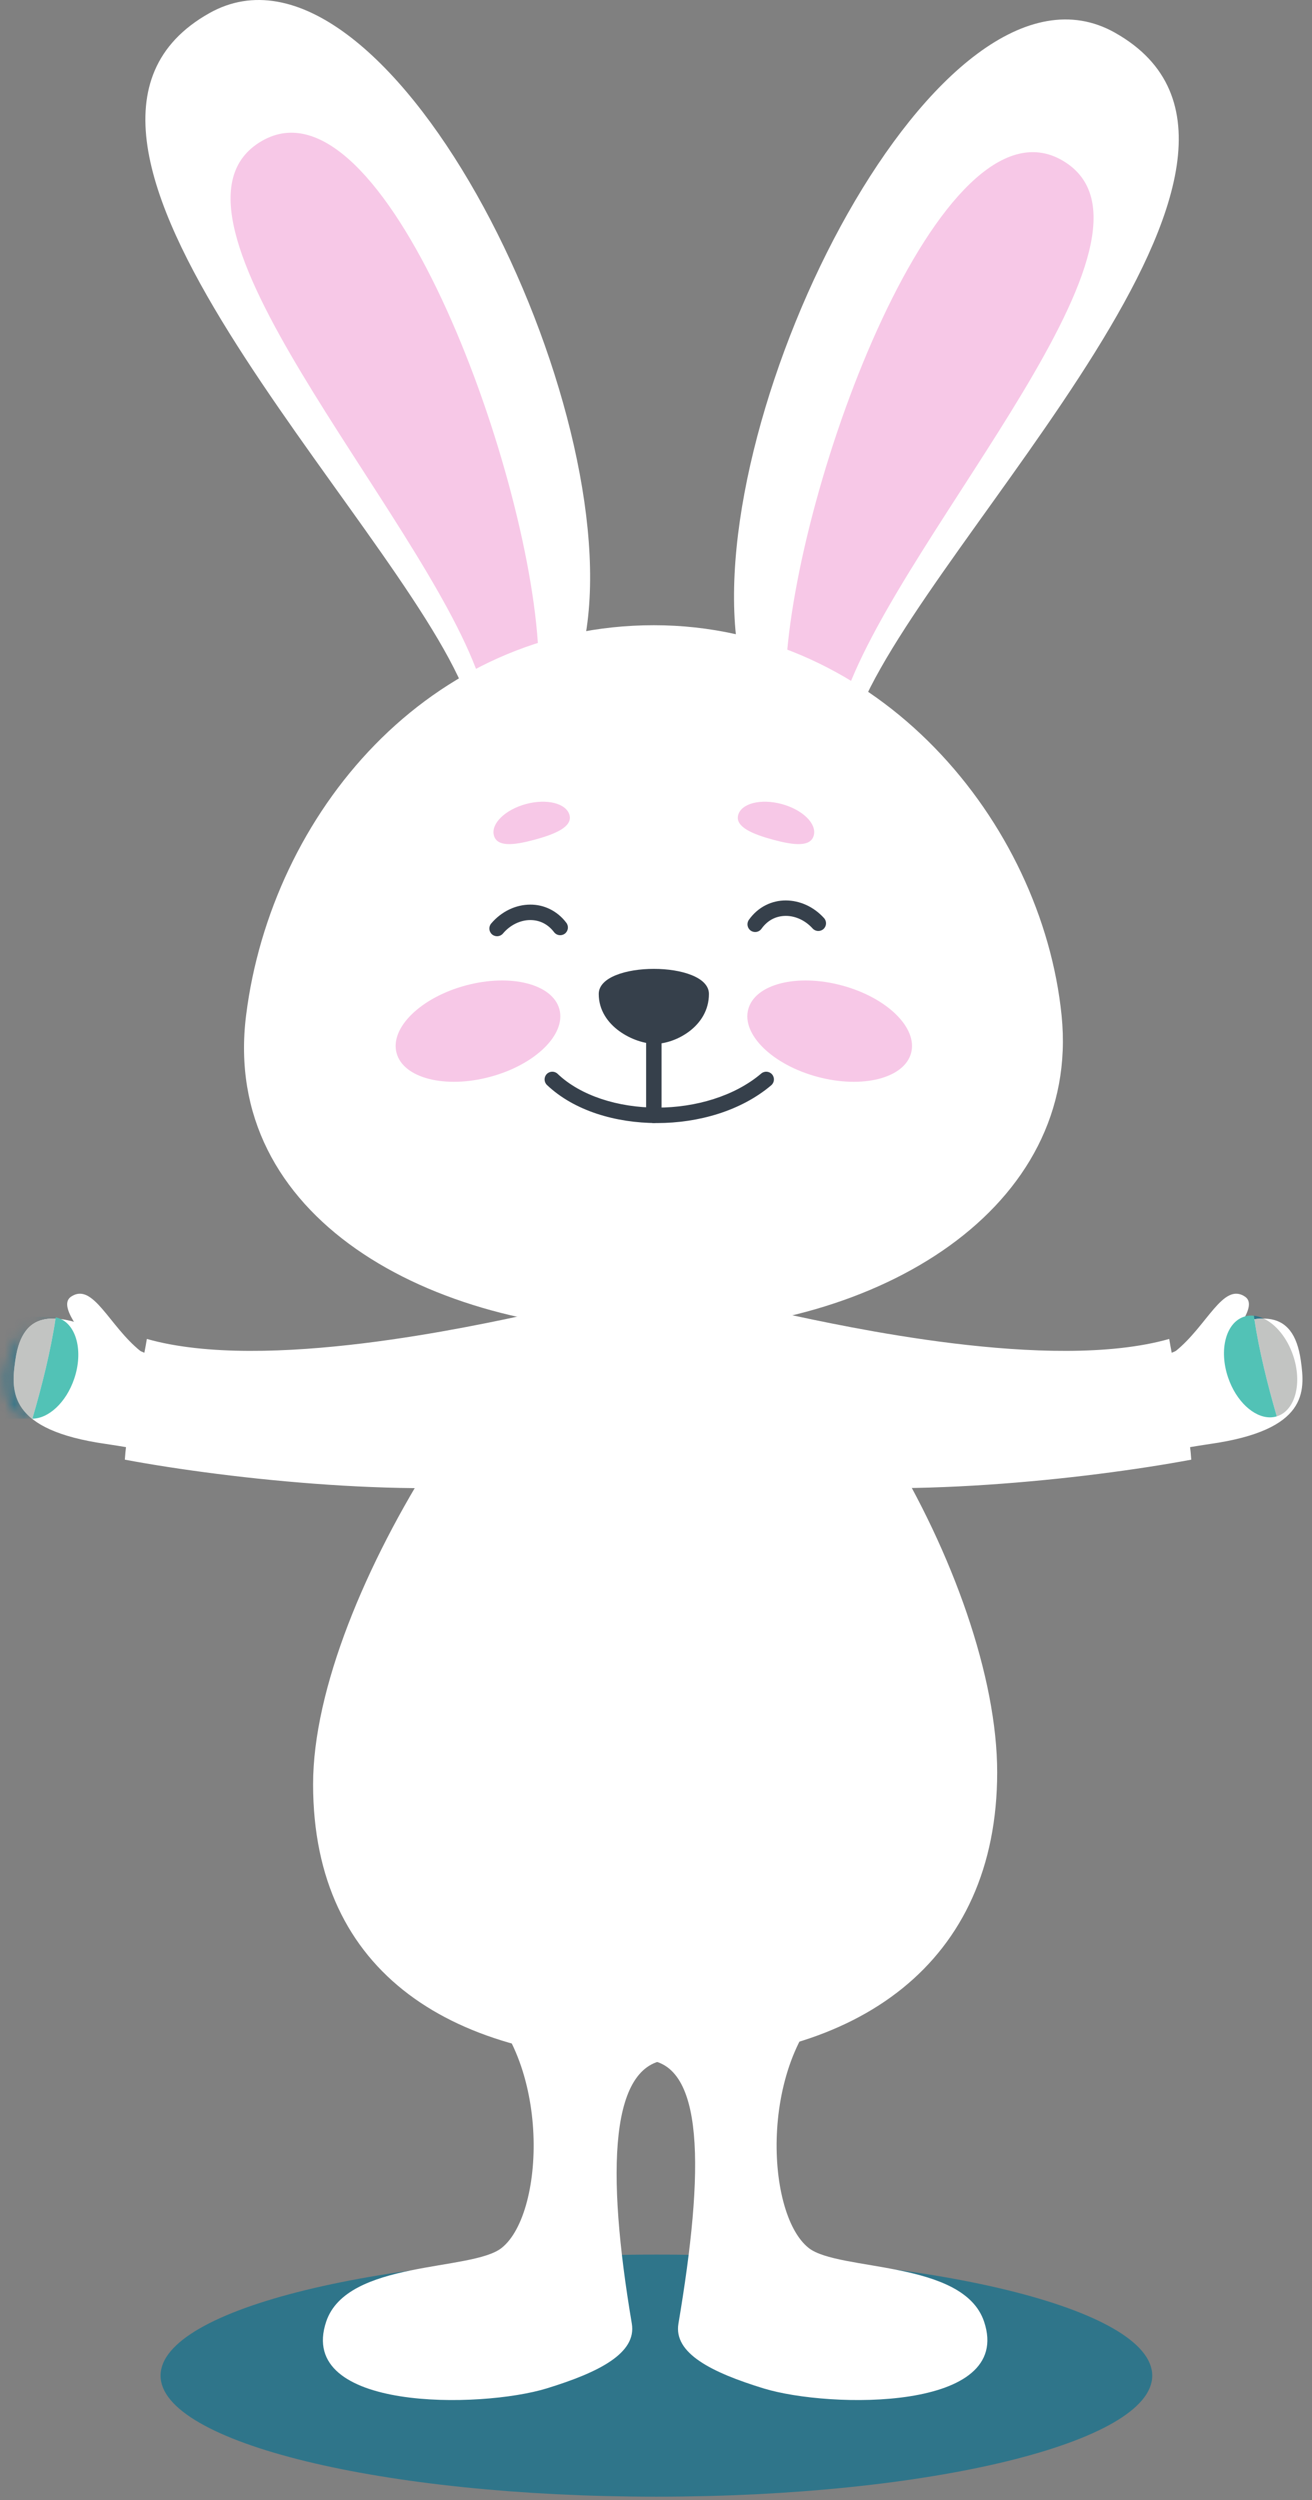 <svg width="136" height="259" viewBox="0 0 136 259" fill="none" xmlns="http://www.w3.org/2000/svg">
<rect x="0" y="0" width="136" height="259" fill="#808080" stroke="none"/>
<path d="M68.041 258.656C39.655 258.656 16.643 253.041 16.643 246.114C16.643 239.188 39.655 233.573 68.041 233.573C96.427 233.573 119.44 239.188 119.44 246.114C119.44 253.041 96.427 258.656 68.041 258.656Z" fill="#2F758A"/>
<path fill-rule="evenodd" clip-rule="evenodd" d="M67.998 127.452C84.973 132.015 103.366 163.892 103.366 183.607C103.366 203.32 88.998 213.568 67.998 213.568C46.998 213.568 32.455 204.56 32.455 184.847C32.455 165.132 54.309 132.748 67.998 127.452Z" fill="white"/>
<path fill-rule="evenodd" clip-rule="evenodd" d="M21.705 1.36C-0.92 14.057 40.978 53.529 48.274 71.891C52.197 81.763 59.073 77.042 60.818 65.028C64.415 40.245 39.763 -8.774 21.705 1.36Z" fill="white"/>
<path fill-rule="evenodd" clip-rule="evenodd" d="M27.112 14.622C14.304 22.112 43.535 52.851 49.62 70.048C51.576 75.572 56.088 73.17 55.801 67.406C54.843 48.059 39.658 7.286 27.112 14.622Z" fill="#F7C8E7"/>
<path fill-rule="evenodd" clip-rule="evenodd" d="M115.553 3.376C138.178 16.073 96.281 55.544 88.984 73.908C85.062 83.779 78.185 79.058 76.441 67.043C72.844 42.26 97.494 -6.759 115.553 3.376Z" fill="white"/>
<path fill-rule="evenodd" clip-rule="evenodd" d="M110.147 16.636C122.954 24.126 93.723 54.866 87.638 72.063C85.683 77.587 81.17 75.184 81.456 69.42C82.415 50.074 97.602 9.3 110.147 16.636Z" fill="#F7C8E7"/>
<path fill-rule="evenodd" clip-rule="evenodd" d="M67.775 64.773C91.118 64.773 108.005 85.184 110.041 105.181C112.075 125.177 91.118 137.944 67.775 137.944C44.433 137.944 22.895 126.049 25.511 105.181C28.127 84.312 44.433 64.773 67.775 64.773Z" fill="white"/>
<path fill-rule="evenodd" clip-rule="evenodd" d="M73.487 102.972C73.487 106.365 69.987 108.141 67.902 108.141C65.817 108.141 62.065 106.365 62.065 102.972C62.065 99.508 73.487 99.51 73.487 102.972Z" fill="#36404B"/>
<path fill-rule="evenodd" clip-rule="evenodd" d="M87.275 102.093C91.937 103.347 95.145 106.481 94.442 109.095C93.739 111.708 89.391 112.811 84.73 111.557C80.069 110.304 76.861 107.168 77.563 104.556C78.267 101.943 82.614 100.84 87.275 102.093Z" fill="#F7C8E7"/>
<path fill-rule="evenodd" clip-rule="evenodd" d="M48.274 102.093C43.614 103.347 40.405 106.481 41.108 109.095C41.811 111.708 46.159 112.811 50.821 111.557C55.48 110.304 58.69 107.168 57.987 104.556C57.283 101.943 52.937 100.84 48.274 102.093Z" fill="#F7C8E7"/>
<path fill-rule="evenodd" clip-rule="evenodd" d="M81.026 83.296C83.192 83.879 84.682 85.335 84.356 86.548C84.029 87.761 82.324 87.583 80.16 87C77.994 86.418 76.19 85.654 76.517 84.44C76.844 83.227 78.862 82.715 81.026 83.296Z" fill="#F7C8E7"/>
<path fill-rule="evenodd" clip-rule="evenodd" d="M54.524 83.296C52.36 83.879 50.871 85.335 51.197 86.548C51.523 87.761 53.228 87.583 55.392 87C57.557 86.418 59.361 85.654 59.035 84.44C58.709 83.227 56.689 82.715 54.524 83.296Z" fill="#F7C8E7"/>
<path fill-rule="evenodd" clip-rule="evenodd" d="M48.779 206.387C57.145 212.545 56.638 229.223 51.993 232.889C48.895 235.335 35.964 234.115 33.814 240.516C30.681 249.836 49.85 249.527 56.661 247.439C62.082 245.777 66.013 243.791 65.493 240.724C62.834 224.984 63.106 213.26 69.701 213.389C67.11 204.476 53.533 198.445 48.779 206.387Z" fill="white"/>
<path fill-rule="evenodd" clip-rule="evenodd" d="M87.041 206.387C78.677 212.545 79.182 229.223 83.827 232.889C86.925 235.335 99.855 234.115 102.007 240.516C105.139 249.836 85.97 249.527 79.159 247.439C73.738 245.777 69.807 243.791 70.326 240.724C72.987 224.984 73.178 213.269 66.582 213.397C69.173 204.485 82.289 198.445 87.041 206.387Z" fill="white"/>
<path d="M56.7 112.408C59.513 115.068 63.786 116.344 68.12 116.349C72.414 116.345 76.805 115.088 79.942 112.437C80.28 112.152 80.321 111.648 80.036 111.31C79.75 110.973 79.245 110.932 78.908 111.217C76.161 113.553 72.104 114.753 68.12 114.749C64.097 114.754 60.186 113.525 57.801 111.248C57.481 110.942 56.974 110.956 56.67 111.276C56.366 111.597 56.378 112.102 56.7 112.408Z" fill="#36404B"/>
<path d="M66.976 104.257V115.545C66.976 115.988 67.334 116.345 67.776 116.345C68.218 116.345 68.576 115.988 68.576 115.545V104.257C68.576 103.816 68.218 103.457 67.776 103.457C67.334 103.457 66.976 103.816 66.976 104.257Z" fill="#36404B"/>
<path d="M85.418 95.114C84.353 93.937 82.904 93.286 81.453 93.285C80.019 93.278 78.575 93.948 77.627 95.296C77.373 95.656 77.458 96.156 77.818 96.41C78.178 96.666 78.678 96.581 78.933 96.221C79.6 95.289 80.493 94.892 81.453 94.885C82.422 94.884 83.454 95.326 84.233 96.188C84.528 96.516 85.034 96.541 85.362 96.245C85.69 95.948 85.715 95.442 85.418 95.114Z" fill="#36404B"/>
<path d="M52.136 96.712C52.913 95.793 53.975 95.316 54.975 95.317C55.897 95.322 56.761 95.694 57.433 96.572C57.7 96.924 58.201 96.992 58.553 96.725C58.905 96.458 58.974 95.956 58.708 95.604C57.753 94.337 56.357 93.71 54.975 93.717C53.47 93.718 51.978 94.422 50.914 95.677C50.629 96.014 50.67 96.52 51.008 96.805C51.345 97.09 51.849 97.049 52.136 96.712Z" fill="#36404B"/>
<path fill-rule="evenodd" clip-rule="evenodd" d="M23.019 142.193C19.779 141.601 16.419 141.036 13.223 139.328C5.945 135.436 2.358 135.48 1.582 140.961C1.129 144.167 0.853 148.156 11.012 149.597C13.794 149.993 18.007 150.945 22.922 150.616C28.494 150.243 28.12 143.127 23.019 142.193Z" fill="white"/>
<path fill-rule="evenodd" clip-rule="evenodd" d="M14.568 139.978C11.296 137.357 9.648 132.814 7.374 134.329C6.013 135.236 8.289 137.958 10.413 140.572C15.376 146.68 17.84 142.601 14.568 139.978Z" fill="white"/>
<path fill-rule="evenodd" clip-rule="evenodd" d="M54.948 136.125C49.367 137.297 27.54 142.215 15.224 138.713C14.592 142.592 13.208 147.177 12.94 151.221C23.888 153.261 43.697 155.393 56.655 153.341C72.962 150.759 68.34 133.313 54.948 136.125Z" fill="white"/>
<mask id="mask0_68_13838" style="mask-type:luminance" maskUnits="userSpaceOnUse" x="0" y="136" width="6" height="11">
<path d="M3.309 146.97C3.059 146.966 2.812 146.925 2.572 146.844C0.711 146.212 -0.015 143.396 0.951 140.554C1.785 138.1 3.61 136.429 5.292 136.429C5.456 136.429 5.617 136.445 5.777 136.477C5.771 136.52 5.764 136.564 5.758 136.606C5.67 136.602 5.583 136.601 5.498 136.601C3.262 136.601 2.005 137.973 1.582 140.961C1.304 142.925 1.093 145.184 3.309 146.97Z" fill="white"/>
</mask>
<g mask="url(#mask0_68_13838)">
<path d="M-0.015 146.97H5.777V136.429H-0.015V146.97Z" fill="#2F758A"/>
</g>
<path d="M3.35 146.972C3.336 146.972 3.323 146.971 3.31 146.971C1.093 145.184 1.304 142.925 1.582 140.961C2.005 137.973 3.263 136.601 5.499 136.601C5.584 136.601 5.67 136.603 5.758 136.607C5.263 139.928 4.355 143.562 3.36 146.972C3.357 146.972 3.353 146.972 3.35 146.972Z" fill="#C2C4C2"/>
<path d="M3.359 146.972C4.354 143.562 5.262 139.928 5.758 136.607C5.764 136.564 5.771 136.52 5.777 136.478C5.876 136.498 5.973 136.523 6.069 136.556C7.93 137.189 8.656 140.004 7.69 142.846C6.858 145.296 5.038 146.964 3.359 146.972Z" fill="#52C2B6"/>
<path d="M130.027 136.667C130.009 136.548 129.992 136.428 129.975 136.309C130.312 136.345 130.652 136.444 130.987 136.601C130.967 136.601 130.947 136.601 130.927 136.601C130.643 136.601 130.343 136.624 130.027 136.667Z" fill="#2F758A"/>
<path fill-rule="evenodd" clip-rule="evenodd" d="M113.406 142.193C116.646 141.601 120.005 141.036 123.202 139.328C130.479 135.436 134.066 135.48 134.842 140.961C135.297 144.167 135.573 148.156 125.413 149.597C122.631 149.993 118.418 150.945 113.502 150.616C107.931 150.243 108.305 143.127 113.406 142.193Z" fill="white"/>
<path fill-rule="evenodd" clip-rule="evenodd" d="M121.857 139.978C125.129 137.357 126.776 132.814 129.05 134.329C130.41 135.236 128.136 137.958 126.012 140.572C121.049 146.68 118.585 142.601 121.857 139.978Z" fill="white"/>
<path fill-rule="evenodd" clip-rule="evenodd" d="M81.476 136.125C87.059 137.297 108.886 142.215 121.2 138.713C121.832 142.592 123.216 147.177 123.486 151.221C112.538 153.261 92.727 155.393 79.77 153.341C63.463 150.759 68.084 133.313 81.476 136.125Z" fill="white"/>
<path d="M132.348 146.733C131.385 143.413 130.513 139.894 130.026 136.666C130.342 136.624 130.642 136.601 130.926 136.601C130.946 136.601 130.966 136.601 130.986 136.601C132.242 137.19 133.418 138.586 134.041 140.42C135.008 143.261 134.281 146.077 132.421 146.709C132.396 146.718 132.372 146.725 132.348 146.733Z" fill="#C2C4C2"/>
<path d="M131.644 146.837C129.961 146.837 128.137 145.167 127.302 142.711C126.337 139.871 127.062 137.055 128.924 136.421C129.176 136.336 129.437 136.295 129.701 136.295C129.792 136.295 129.882 136.3 129.974 136.309C129.992 136.428 130.009 136.548 130.026 136.667C130.513 139.895 131.385 143.413 132.348 146.733C132.117 146.803 131.882 146.837 131.644 146.837Z" fill="#52C2B6"/>
</svg>
